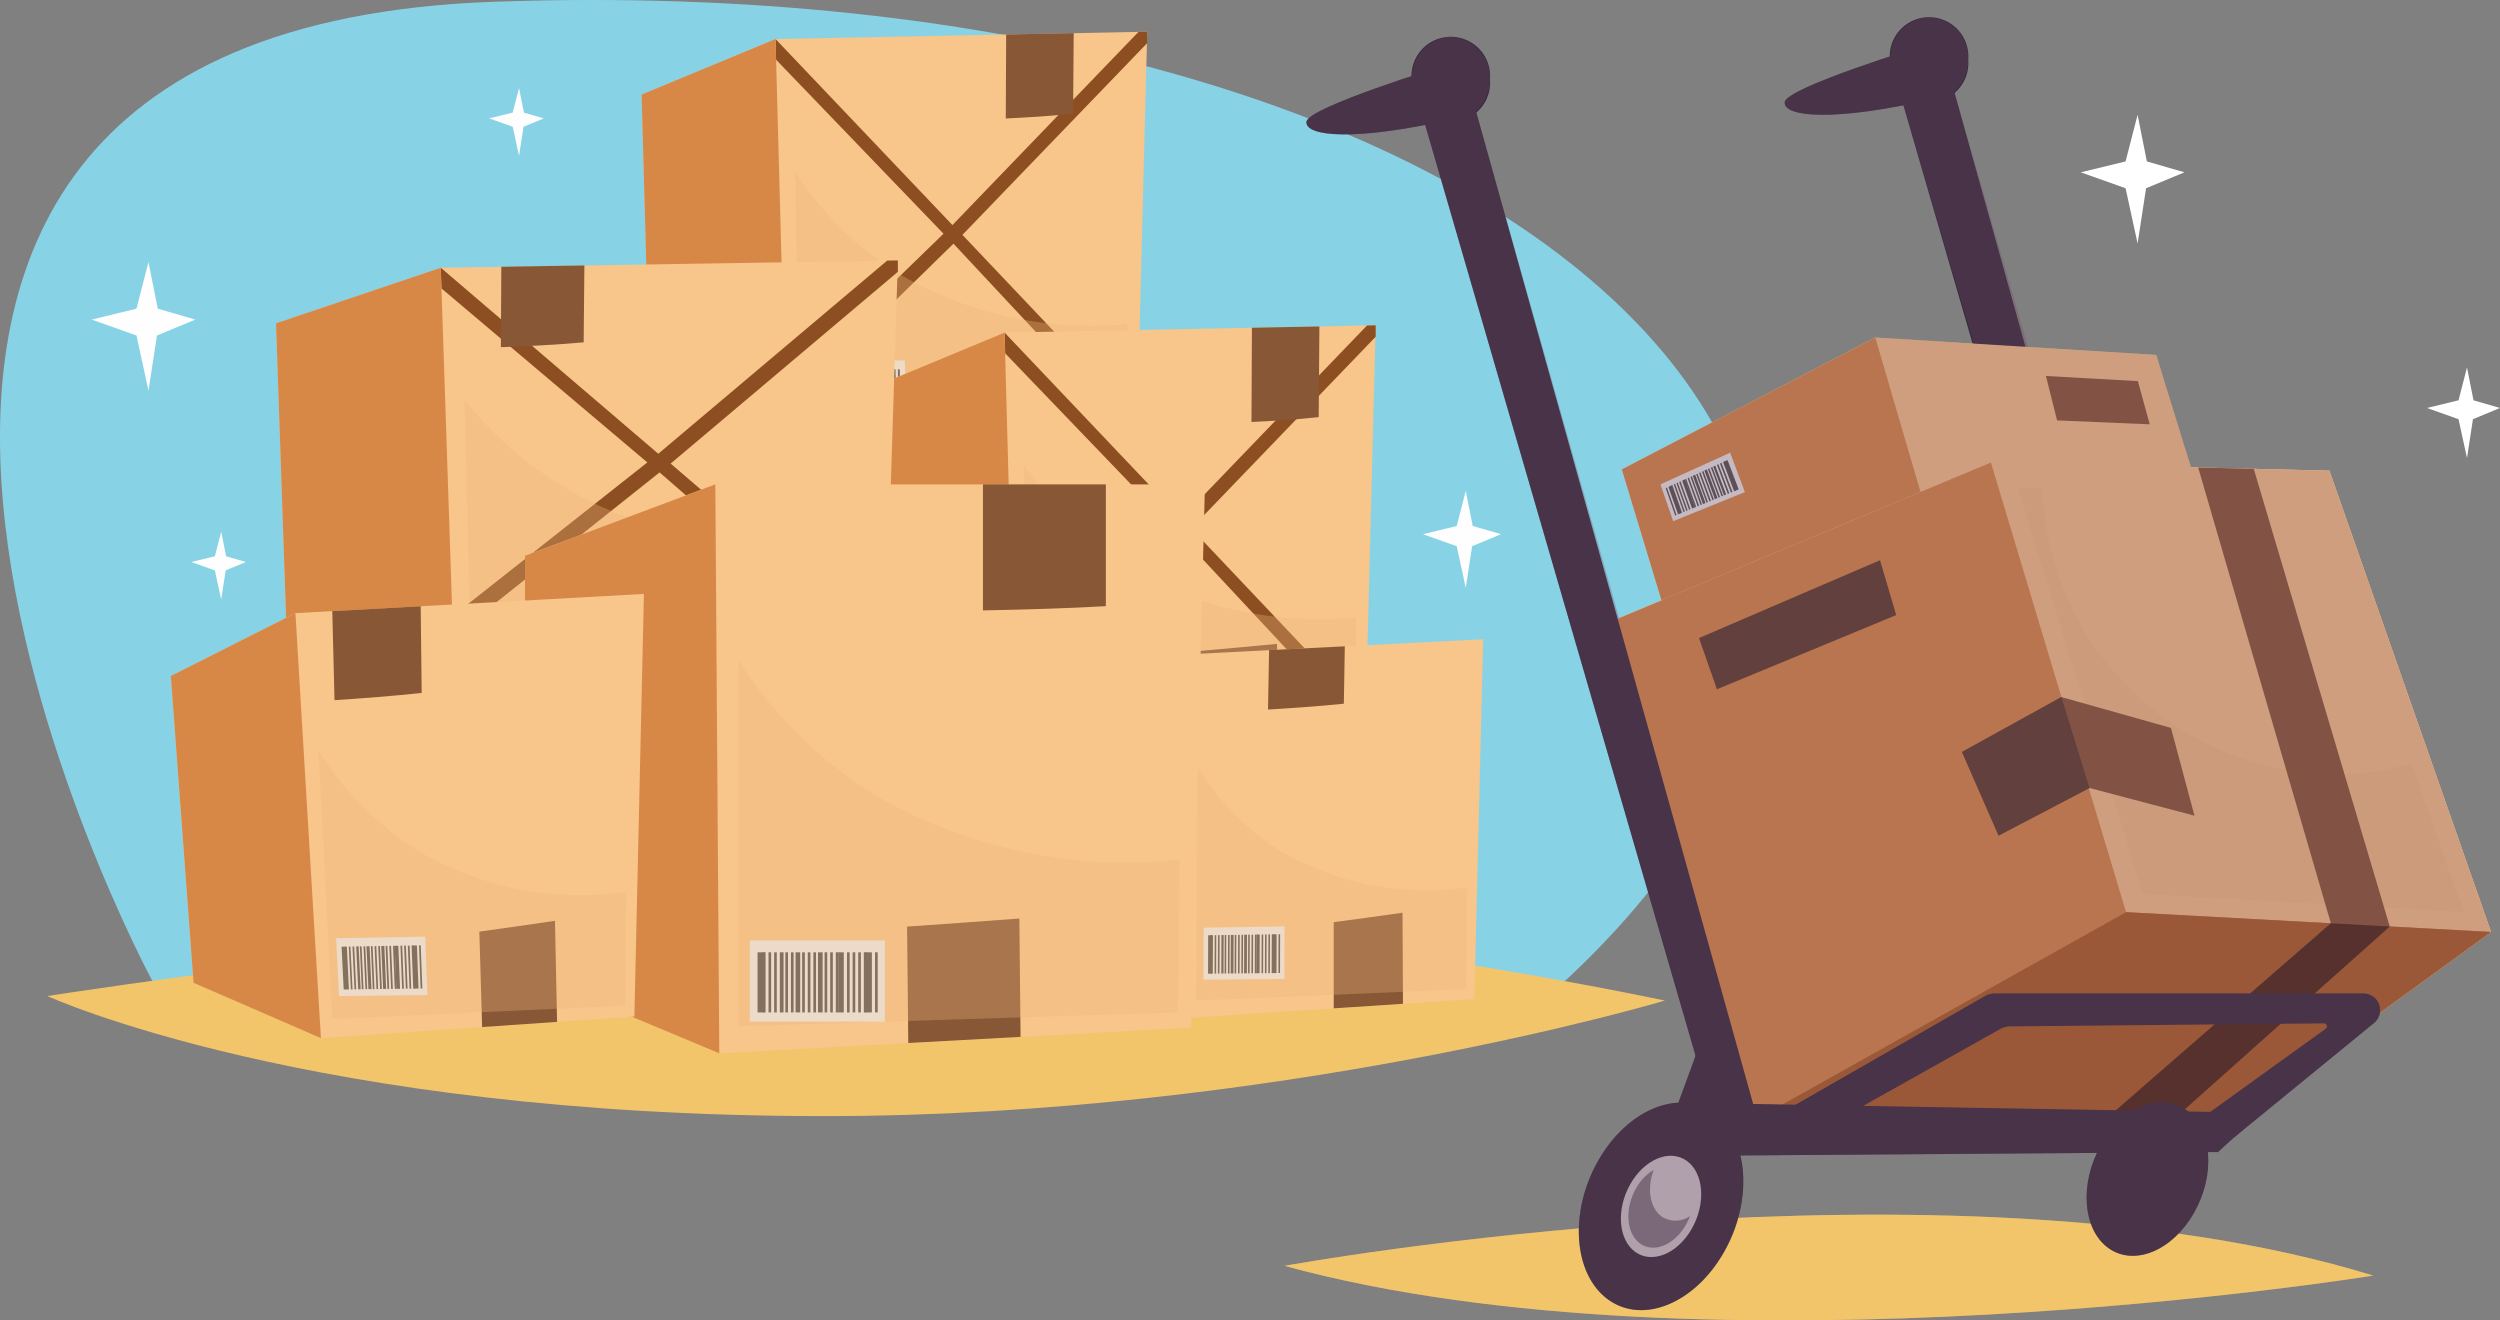 <svg id="Grupo_145536" data-name="Grupo 145536" xmlns="http://www.w3.org/2000/svg" xmlns:xlink="http://www.w3.org/1999/xlink" width="295" height="155.806" viewBox="0 0 295 155.806">
  <rect x="0" y="0" width="295" height="155.806" fill="#808080" stroke="none"/>
  <defs>
    <clipPath id="clip-path">
      <rect id="Rectángulo_39116" data-name="Rectángulo 39116" width="295" height="155.806" fill="none"/>
    </clipPath>
    <clipPath id="clip-path-3">
      <rect id="Rectángulo_39082" data-name="Rectángulo 39082" width="128.469" height="12.476" fill="none"/>
    </clipPath>
    <clipPath id="clip-path-4">
      <rect id="Rectángulo_39083" data-name="Rectángulo 39083" width="39.244" height="31.799" fill="none"/>
    </clipPath>
    <clipPath id="clip-path-5">
      <rect id="Rectángulo_39084" data-name="Rectángulo 39084" width="39.184" height="31.799" fill="none"/>
    </clipPath>
    <clipPath id="clip-path-6">
      <rect id="Rectángulo_39085" data-name="Rectángulo 39085" width="48.26" height="31.799" fill="none"/>
    </clipPath>
    <clipPath id="clip-path-7">
      <rect id="Rectángulo_39086" data-name="Rectángulo 39086" width="31.984" height="27.682" fill="none"/>
    </clipPath>
    <clipPath id="clip-path-8">
      <rect id="Rectángulo_39110" data-name="Rectángulo 39110" width="52.065" height="43.173" fill="none"/>
    </clipPath>
    <clipPath id="clip-path-9">
      <rect id="Rectángulo_39111" data-name="Rectángulo 39111" width="36.31" height="31.717" fill="none"/>
    </clipPath>
    <clipPath id="clip-path-10">
      <rect id="Rectángulo_39112" data-name="Rectángulo 39112" width="52.702" height="50.125" fill="none"/>
    </clipPath>
    <clipPath id="clip-path-11">
      <rect id="Rectángulo_39114" data-name="Rectángulo 39114" width="139.784" height="152.569" fill="none"/>
    </clipPath>
    <clipPath id="clip-path-12">
      <path id="Trazado_151415" data-name="Trazado 151415" d="M255.525,119.174l13.121-9.533L249.578,55.21l-8.929-.217-6.56-.158-.833-.02c-1.882-5.94-4.1-13.267-4.1-13.267l-15.134-.938-8.711-30.075a5.168,5.168,0,0,0,1.647-3.815A4.836,4.836,0,0,0,202.333,1.7a4.784,4.784,0,0,0-4.585,4.615c-4.8,1.579-12.337,4.237-12.449,5.412-.147,1.54,4.491,2.222,14,.371l8.323,28.12-11.636-.721-29.906,15.56,4.682,15.459-4.992,2.09-16.9-59.753a5.167,5.167,0,0,0,1.647-3.815A4.835,4.835,0,0,0,145.9,4.011a4.783,4.783,0,0,0-4.585,4.614c-4.8,1.579-12.337,4.237-12.449,5.413-.147,1.538,4.491,2.222,14,.371l31.92,109.818-2.04,5.569c-3.407.142-7.093,2.647-9.484,6.873-3.438,6.077-2.894,13.4,1.218,16.359s10.233.429,13.671-5.648a16.057,16.057,0,0,0,1.9-11.368l42.128-.305c-2.035,4.305-1.535,9.183,1.315,11.232,3.042,2.189,7.57.318,10.115-4.179a12.314,12.314,0,0,0,1.608-7.148l1.208-.008,1.9-1.724,16.515-13.5a1.9,1.9,0,0,0,.685-1.211" transform="translate(-128.862 -1.696)" fill="none"/>
    </clipPath>
    <radialGradient id="radial-gradient" cx="0.636" cy="0.378" r="0.567" gradientTransform="matrix(1.103, 0, 0, -1, 0.113, 1.993)" gradientUnits="objectBoundingBox">
      <stop offset="0" stop-color="#ffc9bd"/>
      <stop offset="0.412" stop-color="#c7979a"/>
      <stop offset="1" stop-color="#734c66"/>
    </radialGradient>
  </defs>
  <g id="Grupo_145535" data-name="Grupo 145535" clip-path="url(#clip-path)">
    <g id="Grupo_145534" data-name="Grupo 145534">
      <g id="Grupo_145533" data-name="Grupo 145533" clip-path="url(#clip-path)">
        <path id="Trazado_151237" data-name="Trazado 151237" d="M17.967,115.732S-42.445,3.789,58.285.207c120.238-4.276,189.26,58.415,125.378,116.475,0,0-75.124,4.929-96.526,4.414s-69.17-5.364-69.17-5.364" transform="translate(0 0)" fill="#88d2e6"/>
        <path id="Trazado_151238" data-name="Trazado 151238" d="M126.7,125.851S204.978,111.527,255.17,127c0,0-78.1,12.631-128.469-1.147" transform="translate(24.871 23.519)" fill="#f2c56b"/>
        <g id="Grupo_145506" data-name="Grupo 145506" transform="translate(151.572 143.33)" opacity="0.32" style="mix-blend-mode: overlay;isolation: isolate">
          <g id="Grupo_145505" data-name="Grupo 145505">
            <g id="Grupo_145504" data-name="Grupo 145504" clip-path="url(#clip-path-3)">
              <path id="Trazado_151239" data-name="Trazado 151239" d="M126.7,125.851S204.978,111.527,255.17,127c0,0-78.1,12.631-128.469-1.147" transform="translate(-126.701 -119.812)" fill="#f2c56b"/>
            </g>
          </g>
        </g>
        <path id="Trazado_151240" data-name="Trazado 151240" d="M4.661,99.867s57.188-8.879,97.679-9.83,93.2,10.368,93.2,10.368-45.62,13.633-99.171,13.633c-60.832,0-91.709-14.171-91.709-14.171" transform="translate(0.915 17.663)" fill="#f2c56b"/>
        <path id="Trazado_151241" data-name="Trazado 151241" d="M63.283,10.547,79.09,3.99l43.86-.863-1.272,49.649-41.247.867L64.273,46.256Z" transform="translate(12.422 0.614)" fill="#f8c58a"/>
        <path id="Trazado_151242" data-name="Trazado 151242" d="M119.495,51.306l.062-2.433L98.924,27.1l21.8-22.627V3.127l-1.025.02L97.743,25.942,76.868,3.99l.066,2.442L96.69,26.964,74.6,48.407v2.5L97.864,28.138Z" transform="translate(14.644 0.614)" fill="#8d4f22"/>
        <path id="Trazado_151243" data-name="Trazado 151243" d="M63.283,10.405,79.09,3.848,80.432,53.5,64.273,46.115Z" transform="translate(12.422 0.755)" fill="#d78846"/>
        <path id="Trazado_151244" data-name="Trazado 151244" d="M99.253,3.427l-.045,9.911c2.632-.126,5.283-.28,7.943-.573l.073-9.5Z" transform="translate(19.474 0.642)" fill="#885736"/>
        <path id="Trazado_151245" data-name="Trazado 151245" d="M105.03,34.549c-3.316.309-6.611.635-9.883.9l.147,11.578,9.887-.208Z" transform="translate(18.677 6.782)" fill="#885736"/>
        <path id="Trazado_151246" data-name="Trazado 151246" d="M91.248,42.663l-11.489-.356-.133-6.961,11.526.27Z" transform="translate(15.63 6.938)" fill="#eaeced"/>
        <path id="Trazado_151247" data-name="Trazado 151247" d="M80.844,41.387l-.565-.017-.1-5.151.567.014Z" transform="translate(15.74 7.11)" fill="#515151"/>
        <path id="Trazado_151248" data-name="Trazado 151248" d="M80.881,41.389l-.224-.007-.1-5.152.225.006Z" transform="translate(15.814 7.112)" fill="#515151"/>
        <path id="Trazado_151249" data-name="Trazado 151249" d="M81.276,41.4l-.224-.007-.095-5.155.225,0Z" transform="translate(15.892 7.114)" fill="#515151"/>
        <path id="Trazado_151250" data-name="Trazado 151250" d="M81.672,41.413l-.225-.007-.092-5.157.225,0Z" transform="translate(15.97 7.116)" fill="#515151"/>
        <path id="Trazado_151251" data-name="Trazado 151251" d="M82.166,41.429l-.316-.01-.092-5.161.317.008Z" transform="translate(16.049 7.117)" fill="#515151"/>
        <path id="Trazado_151252" data-name="Trazado 151252" d="M82.465,41.438l-.225-.007-.091-5.163.225.006Z" transform="translate(16.126 7.119)" fill="#515151"/>
        <path id="Trazado_151253" data-name="Trazado 151253" d="M82.861,41.45l-.225-.007-.09-5.166.226,0Z" transform="translate(16.204 7.121)" fill="#515151"/>
        <path id="Trazado_151254" data-name="Trazado 151254" d="M83.357,41.466l-.395-.012-.089-5.168.395.01Z" transform="translate(16.268 7.123)" fill="#515151"/>
        <path id="Trazado_151255" data-name="Trazado 151255" d="M83.656,41.475l-.225-.007L83.343,36.3l.226.006Z" transform="translate(16.36 7.125)" fill="#515151"/>
        <path id="Trazado_151256" data-name="Trazado 151256" d="M84.055,41.488l-.226-.007-.086-5.174.226.006Z" transform="translate(16.438 7.127)" fill="#515151"/>
        <path id="Trazado_151257" data-name="Trazado 151257" d="M84.453,41.5l-.226-.007-.085-5.176.226.006Z" transform="translate(16.517 7.129)" fill="#515151"/>
        <path id="Trazado_151258" data-name="Trazado 151258" d="M84.951,41.516l-.4-.012-.084-5.179.4.01Z" transform="translate(16.582 7.131)" fill="#515151"/>
        <path id="Trazado_151259" data-name="Trazado 151259" d="M85.251,41.525l-.226-.007-.083-5.181.226,0Z" transform="translate(16.674 7.133)" fill="#515151"/>
        <path id="Trazado_151260" data-name="Trazado 151260" d="M85.651,41.538l-.226-.007-.083-5.184.227,0Z" transform="translate(16.753 7.135)" fill="#515151"/>
        <path id="Trazado_151261" data-name="Trazado 151261" d="M86.051,41.55l-.227-.007-.08-5.187.227.006Z" transform="translate(16.831 7.137)" fill="#515151"/>
        <path id="Trazado_151262" data-name="Trazado 151262" d="M86.473,41.563,86,41.549l-.08-5.188.474.012Z" transform="translate(16.866 7.138)" fill="#515151"/>
        <path id="Trazado_151263" data-name="Trazado 151263" d="M86.853,41.575l-.227-.007-.078-5.192.227,0Z" transform="translate(16.989 7.141)" fill="#515151"/>
        <path id="Trazado_151264" data-name="Trazado 151264" d="M87.254,41.588l-.227-.007-.078-5.2.228.006Z" transform="translate(17.068 7.142)" fill="#515151"/>
        <path id="Trazado_151265" data-name="Trazado 151265" d="M87.656,41.6l-.227-.007-.077-5.2.228.006Z" transform="translate(17.147 7.144)" fill="#515151"/>
        <path id="Trazado_151266" data-name="Trazado 151266" d="M88.058,41.613l-.228-.007-.074-5.2.228.006Z" transform="translate(17.226 7.146)" fill="#515151"/>
        <path id="Trazado_151267" data-name="Trazado 151267" d="M88.5,41.627l-.577-.018-.074-5.2.578.014Z" transform="translate(17.245 7.147)" fill="#515151"/>
        <path id="Trazado_151268" data-name="Trazado 151268" d="M88.864,41.639l-.229-.007-.073-5.206.23.006Z" transform="translate(17.385 7.15)" fill="#515151"/>
        <g id="Grupo_145509" data-name="Grupo 145509" transform="translate(93.797 20.201)" opacity="0.32" style="mix-blend-mode: multiply;isolation: isolate">
          <g id="Grupo_145508" data-name="Grupo 145508">
            <g id="Grupo_145507" data-name="Grupo 145507" clip-path="url(#clip-path-4)">
              <path id="Trazado_151269" data-name="Trazado 151269" d="M91.229,29.32A38.561,38.561,0,0,1,78.406,16.886l.617,31.8,38.478,0,.148-13.76a45.178,45.178,0,0,1-26.42-5.6" transform="translate(-78.406 -16.886)" fill="#eeb87a"/>
            </g>
          </g>
        </g>
        <path id="Trazado_151270" data-name="Trazado 151270" d="M85.895,39.506l15.784-6.557,43.793-.863L144.2,81.735l-41.185.867L86.884,75.215Z" transform="translate(16.861 6.298)" fill="#f8c58a"/>
        <path id="Trazado_151271" data-name="Trazado 151271" d="M142.022,80.264l.062-2.434-20.6-21.77,21.77-22.627V32.086l-1.024.02L120.3,54.9,99.46,32.948l.066,2.442,19.726,20.533L97.2,77.366v2.5L120.424,57.1Z" transform="translate(19.08 6.298)" fill="#8d4f22"/>
        <path id="Trazado_151272" data-name="Trazado 151272" d="M85.895,39.364l15.784-6.557,1.339,49.654L86.884,75.074Z" transform="translate(16.861 6.44)" fill="#d78846"/>
        <path id="Trazado_151273" data-name="Trazado 151273" d="M123.494,32.353l-.051,11.12c2.628-.124,5.276-.279,7.931-.573l.083-10.7Z" transform="translate(24.232 6.32)" fill="#885736"/>
        <path id="Trazado_151274" data-name="Trazado 151274" d="M127.578,63.508c-3.311.309-6.6.635-9.867.9l.147,11.578,9.872-.208Z" transform="translate(23.106 12.467)" fill="#885736"/>
        <path id="Trazado_151275" data-name="Trazado 151275" d="M113.818,71.622l-11.473-.358-.132-6.96,11.51.27Z" transform="translate(20.064 12.623)" fill="#eaeced"/>
        <path id="Trazado_151276" data-name="Trazado 151276" d="M103.43,70.346l-.565-.017-.1-5.151.566.014Z" transform="translate(20.173 12.794)" fill="#515151"/>
        <path id="Trazado_151277" data-name="Trazado 151277" d="M103.467,70.347l-.224-.007-.095-5.152.224.006Z" transform="translate(20.248 12.796)" fill="#515151"/>
        <path id="Trazado_151278" data-name="Trazado 151278" d="M103.862,70.36l-.224-.007-.095-5.155.225,0Z" transform="translate(20.325 12.798)" fill="#515151"/>
        <path id="Trazado_151279" data-name="Trazado 151279" d="M104.257,70.372l-.224-.007-.093-5.158.225.006Z" transform="translate(20.403 12.8)" fill="#515151"/>
        <path id="Trazado_151280" data-name="Trazado 151280" d="M104.75,70.387l-.316-.01-.091-5.161.316.008Z" transform="translate(20.482 12.802)" fill="#515151"/>
        <path id="Trazado_151281" data-name="Trazado 151281" d="M105.048,70.4l-.224-.007-.091-5.163.225.006Z" transform="translate(20.559 12.804)" fill="#515151"/>
        <path id="Trazado_151282" data-name="Trazado 151282" d="M105.444,70.409l-.225-.007-.09-5.166.226.006Z" transform="translate(20.637 12.806)" fill="#515151"/>
        <path id="Trazado_151283" data-name="Trazado 151283" d="M105.939,70.424l-.394-.012-.089-5.168.395.01Z" transform="translate(20.701 12.807)" fill="#515151"/>
        <path id="Trazado_151284" data-name="Trazado 151284" d="M106.238,70.434l-.225-.007-.087-5.172.225.006Z" transform="translate(20.793 12.81)" fill="#515151"/>
        <path id="Trazado_151285" data-name="Trazado 151285" d="M106.636,70.447l-.225-.007-.087-5.174.226.006Z" transform="translate(20.871 12.811)" fill="#515151"/>
        <path id="Trazado_151286" data-name="Trazado 151286" d="M107.033,70.459l-.226-.007-.085-5.176.226.006Z" transform="translate(20.949 12.814)" fill="#515151"/>
        <path id="Trazado_151287" data-name="Trazado 151287" d="M107.53,70.474l-.4-.012-.084-5.179.4.01Z" transform="translate(21.014 12.815)" fill="#515151"/>
        <path id="Trazado_151288" data-name="Trazado 151288" d="M107.83,70.484l-.226-.007-.083-5.181.226,0Z" transform="translate(21.106 12.817)" fill="#515151"/>
        <path id="Trazado_151289" data-name="Trazado 151289" d="M108.229,70.5,108,70.489l-.081-5.185.226.006Z" transform="translate(21.185 12.819)" fill="#515151"/>
        <path id="Trazado_151290" data-name="Trazado 151290" d="M108.629,70.509,108.4,70.5l-.081-5.187.227.006Z" transform="translate(21.263 12.821)" fill="#515151"/>
        <path id="Trazado_151291" data-name="Trazado 151291" d="M109.05,70.522l-.471-.014-.08-5.188.473.012Z" transform="translate(21.298 12.822)" fill="#515151"/>
        <path id="Trazado_151292" data-name="Trazado 151292" d="M109.429,70.534l-.227-.007-.078-5.192.227,0Z" transform="translate(21.421 12.825)" fill="#515151"/>
        <path id="Trazado_151293" data-name="Trazado 151293" d="M109.83,70.547l-.227-.007-.077-5.2.227.006Z" transform="translate(21.5 12.827)" fill="#515151"/>
        <path id="Trazado_151294" data-name="Trazado 151294" d="M110.232,70.559,110,70.552l-.077-5.2.229.006Z" transform="translate(21.579 12.829)" fill="#515151"/>
        <path id="Trazado_151295" data-name="Trazado 151295" d="M110.633,70.572l-.227-.007-.075-5.2.229.006Z" transform="translate(21.658 12.831)" fill="#515151"/>
        <path id="Trazado_151296" data-name="Trazado 151296" d="M111.076,70.585l-.575-.018-.074-5.2.577.014Z" transform="translate(21.676 12.831)" fill="#515151"/>
        <path id="Trazado_151297" data-name="Trazado 151297" d="M111.438,70.6l-.228-.007-.072-5.205.229,0Z" transform="translate(21.816 12.835)" fill="#515151"/>
        <g id="Grupo_145512" data-name="Grupo 145512" transform="translate(120.821 54.844)" opacity="0.32" style="mix-blend-mode: multiply;isolation: isolate">
          <g id="Grupo_145511" data-name="Grupo 145511">
            <g id="Grupo_145510" data-name="Grupo 145510" clip-path="url(#clip-path-5)">
              <path id="Trazado_151298" data-name="Trazado 151298" d="M113.8,58.279A38.532,38.532,0,0,1,101,45.845l.616,31.8,38.42,0,.148-13.76a45.056,45.056,0,0,1-26.38-5.6" transform="translate(-100.996 -45.845)" fill="#eeb87a"/>
            </g>
          </g>
        </g>
        <path id="Trazado_151299" data-name="Trazado 151299" d="M27.227,33.108l19.44-6.557,53.936-.863L99.04,75.337,48.316,76.2,28.446,68.817Z" transform="translate(5.345 5.043)" fill="#f8c58a"/>
        <path id="Trazado_151300" data-name="Trazado 151300" d="M96.354,73.866l.077-2.433L71.058,49.662,97.871,27.035V25.688l-1.261.02L69.6,48.5,43.935,26.55l.081,2.442L68.309,49.525,41.146,70.968v2.5L69.753,50.7Z" transform="translate(8.077 5.042)" fill="#8d4f22"/>
        <path id="Trazado_151301" data-name="Trazado 151301" d="M27.227,32.966l19.44-6.557,1.649,49.654L28.446,68.676Z" transform="translate(5.345 5.184)" fill="#d78846"/>
        <path id="Trazado_151302" data-name="Trazado 151302" d="M49.459,26.339l-.054,9.49c3.237-.124,6.5-.279,9.769-.573l.086-9.074Z" transform="translate(9.698 5.139)" fill="#885736"/>
        <path id="Trazado_151303" data-name="Trazado 151303" d="M78.565,57.11c-4.078.309-8.13.635-12.153.9l.182,11.578,12.158-.208Z" transform="translate(13.037 11.211)" fill="#885736"/>
        <g id="Grupo_145515" data-name="Grupo 145515" transform="translate(54.821 47.19)" opacity="0.32" style="mix-blend-mode: multiply;isolation: isolate">
          <g id="Grupo_145514" data-name="Grupo 145514">
            <g id="Grupo_145513" data-name="Grupo 145513" clip-path="url(#clip-path-6)">
              <path id="Trazado_151304" data-name="Trazado 151304" d="M61.595,51.881a44.446,44.446,0,0,1-15.77-12.434l.76,31.8,47.317,0,.184-13.76a66.337,66.337,0,0,1-32.491-5.6" transform="translate(-45.826 -39.447)" fill="#eeb87a"/>
            </g>
          </g>
        </g>
        <path id="Trazado_151305" data-name="Trazado 151305" d="M105.881,70.8l13.09-5.947,35.3-1.8-1.042,42.467-34.189,2.237-13.365-5.993Z" transform="translate(20.744 12.377)" fill="#f8c58a"/>
        <path id="Trazado_151306" data-name="Trazado 151306" d="M105.881,70.5l13.09-5.947.072,42.908-13.365-5.993Z" transform="translate(20.744 12.672)" fill="#d78846"/>
        <path id="Trazado_151307" data-name="Trazado 151307" d="M125.074,71.215c2.97-.184,5.956-.39,8.947-.691l.115-6.775L125.2,64.2Z" transform="translate(24.552 12.514)" fill="#885736"/>
        <path id="Trazado_151308" data-name="Trazado 151308" d="M139.673,90.028c-2.718.377-5.425.769-8.117,1.111v10.172l8.172-.535Z" transform="translate(25.824 17.672)" fill="#885736"/>
        <path id="Trazado_151309" data-name="Trazado 151309" d="M128.252,97.573l-9.546.084.026-6.127,9.539-.145Z" transform="translate(23.302 17.939)" fill="#eaeced"/>
        <path id="Trazado_151310" data-name="Trazado 151310" d="M119.627,96.785l-.47,0,.019-4.534.47-.007Z" transform="translate(23.39 18.108)" fill="#515151"/>
        <path id="Trazado_151311" data-name="Trazado 151311" d="M119.658,96.784l-.187,0,.019-4.536.187,0Z" transform="translate(23.452 18.108)" fill="#515151"/>
        <path id="Trazado_151312" data-name="Trazado 151312" d="M119.987,96.781H119.8l.019-4.538.187,0Z" transform="translate(23.517 18.107)" fill="#515151"/>
        <path id="Trazado_151313" data-name="Trazado 151313" d="M120.316,96.778h-.187l.019-4.539.187,0Z" transform="translate(23.581 18.106)" fill="#515151"/>
        <path id="Trazado_151314" data-name="Trazado 151314" d="M120.728,96.775l-.263,0,.019-4.541.262,0Z" transform="translate(23.647 18.105)" fill="#515151"/>
        <path id="Trazado_151315" data-name="Trazado 151315" d="M120.976,96.772l-.187,0,.018-4.544.187,0Z" transform="translate(23.711 18.104)" fill="#515151"/>
        <path id="Trazado_151316" data-name="Trazado 151316" d="M121.306,96.77h-.187l.018-4.545.187,0Z" transform="translate(23.775 18.103)" fill="#515151"/>
        <path id="Trazado_151317" data-name="Trazado 151317" d="M121.718,96.767l-.328,0,.018-4.547.328,0Z" transform="translate(23.829 18.102)" fill="#515151"/>
        <path id="Trazado_151318" data-name="Trazado 151318" d="M121.966,96.764h-.187l.017-4.548.188,0Z" transform="translate(23.905 18.102)" fill="#515151"/>
        <path id="Trazado_151319" data-name="Trazado 151319" d="M122.3,96.761h-.188l.018-4.551.188,0Z" transform="translate(23.97 18.101)" fill="#515151"/>
        <path id="Trazado_151320" data-name="Trazado 151320" d="M122.629,96.758h-.188l.018-4.552.187,0Z" transform="translate(24.035 18.1)" fill="#515151"/>
        <path id="Trazado_151321" data-name="Trazado 151321" d="M123.042,96.755l-.329,0,.018-4.554.328,0Z" transform="translate(24.088 18.099)" fill="#515151"/>
        <path id="Trazado_151322" data-name="Trazado 151322" d="M123.292,96.753l-.188,0,.017-4.557.188,0Z" transform="translate(24.165 18.098)" fill="#515151"/>
        <path id="Trazado_151323" data-name="Trazado 151323" d="M123.624,96.75l-.188,0,.017-4.559.188,0Z" transform="translate(24.23 18.097)" fill="#515151"/>
        <path id="Trazado_151324" data-name="Trazado 151324" d="M123.956,96.747l-.188,0,.016-4.56.189,0Z" transform="translate(24.296 18.096)" fill="#515151"/>
        <path id="Trazado_151325" data-name="Trazado 151325" d="M124.306,96.744l-.391,0,.016-4.56.391-.006Z" transform="translate(24.324 18.095)" fill="#515151"/>
        <path id="Trazado_151326" data-name="Trazado 151326" d="M124.622,96.741l-.189,0,.017-4.564.188,0Z" transform="translate(24.426 18.094)" fill="#515151"/>
        <path id="Trazado_151327" data-name="Trazado 151327" d="M124.955,96.738l-.189,0,.016-4.566.189,0Z" transform="translate(24.491 18.093)" fill="#515151"/>
        <path id="Trazado_151328" data-name="Trazado 151328" d="M125.288,96.735l-.189,0,.016-4.567.189,0Z" transform="translate(24.557 18.092)" fill="#515151"/>
        <path id="Trazado_151329" data-name="Trazado 151329" d="M125.622,96.733l-.189,0,.016-4.57.189,0Z" transform="translate(24.622 18.091)" fill="#515151"/>
        <path id="Trazado_151330" data-name="Trazado 151330" d="M125.989,96.73l-.477,0,.014-4.57.477-.007Z" transform="translate(24.638 18.09)" fill="#515151"/>
        <path id="Trazado_151331" data-name="Trazado 151331" d="M126.29,96.727H126.1l.014-4.572.189,0Z" transform="translate(24.753 18.089)" fill="#515151"/>
        <g id="Grupo_145518" data-name="Grupo 145518" transform="translate(141.139 90.386)" opacity="0.32" style="mix-blend-mode: multiply;isolation: isolate">
          <g id="Grupo_145517" data-name="Grupo 145517">
            <g id="Grupo_145516" data-name="Grupo 145516" clip-path="url(#clip-path-7)">
              <path id="Trazado_151332" data-name="Trazado 151332" d="M128.418,85.868a29.8,29.8,0,0,1-10.311-10.313l-.127,27.682,31.847-1.351.138-12a34.242,34.242,0,0,1-21.547-4.02" transform="translate(-117.98 -75.555)" fill="#eeb87a"/>
            </g>
          </g>
        </g>
        <path id="Trazado_151333" data-name="Trazado 151333" d="M51.786,56.2l22.457-8.422H132.02l-1.637,64.1L74.71,114.915l-22.925-9.591Z" transform="translate(10.165 9.379)" fill="#f8c58a"/>
        <path id="Trazado_151334" data-name="Trazado 151334" d="M51.786,56.2l22.457-8.422.468,67.136-22.925-9.591Z" transform="translate(10.165 9.379)" fill="#d78846"/>
        <path id="Trazado_151335" data-name="Trazado 151335" d="M111.458,62.15V47.779h-14.5v14.87c4.845-.1,9.685-.224,14.5-.5" transform="translate(19.032 9.379)" fill="#885736"/>
        <path id="Trazado_151336" data-name="Trazado 151336" d="M89.473,91.556l.141,13.733,13.249-.724L102.72,90.6c-4.414.323-8.83.663-13.247.952" transform="translate(17.563 17.785)" fill="#885736"/>
        <rect id="Rectángulo_39087" data-name="Rectángulo 39087" width="15.93" height="9.588" transform="translate(88.485 110.96)" fill="#eaeced"/>
        <rect id="Rectángulo_39088" data-name="Rectángulo 39088" width="0.791" height="7.092" transform="translate(89.39 112.374)" fill="#515151"/>
        <rect id="Rectángulo_39089" data-name="Rectángulo 39089" width="0.313" height="7.092" transform="translate(90.024 112.374)" fill="#515151"/>
        <rect id="Rectángulo_39090" data-name="Rectángulo 39090" width="0.313" height="7.092" transform="translate(90.685 112.374)" fill="#515151"/>
        <rect id="Rectángulo_39091" data-name="Rectángulo 39091" width="0.313" height="7.092" transform="translate(91.347 112.374)" fill="#515151"/>
        <rect id="Rectángulo_39092" data-name="Rectángulo 39092" width="0.44" height="7.092" transform="translate(92.02 112.374)" fill="#515151"/>
        <rect id="Rectángulo_39093" data-name="Rectángulo 39093" width="0.313" height="7.092" transform="translate(92.67 112.374)" fill="#515151"/>
        <rect id="Rectángulo_39094" data-name="Rectángulo 39094" width="0.313" height="7.092" transform="translate(93.332 112.374)" fill="#515151"/>
        <rect id="Rectángulo_39095" data-name="Rectángulo 39095" width="0.548" height="7.092" transform="translate(93.876 112.374)" fill="#515151"/>
        <rect id="Rectángulo_39096" data-name="Rectángulo 39096" width="0.313" height="7.092" transform="translate(94.655 112.374)" fill="#515151"/>
        <rect id="Rectángulo_39097" data-name="Rectángulo 39097" width="0.313" height="7.092" transform="translate(95.316 112.374)" fill="#515151"/>
        <rect id="Rectángulo_39098" data-name="Rectángulo 39098" width="0.313" height="7.092" transform="translate(95.978 112.374)" fill="#515151"/>
        <rect id="Rectángulo_39099" data-name="Rectángulo 39099" width="0.548" height="7.092" transform="translate(96.522 112.374)" fill="#515151"/>
        <rect id="Rectángulo_39100" data-name="Rectángulo 39100" width="0.313" height="7.092" transform="translate(97.301 112.374)" fill="#515151"/>
        <rect id="Rectángulo_39101" data-name="Rectángulo 39101" width="0.313" height="7.092" transform="translate(97.962 112.374)" fill="#515151"/>
        <rect id="Rectángulo_39102" data-name="Rectángulo 39102" width="0.313" height="7.092" transform="translate(98.624 112.374)" fill="#515151"/>
        <rect id="Rectángulo_39103" data-name="Rectángulo 39103" width="0.651" height="7.092" transform="translate(98.916 112.374)" fill="#515151"/>
        <rect id="Rectángulo_39104" data-name="Rectángulo 39104" width="0.313" height="7.092" transform="translate(99.947 112.374)" fill="#515151"/>
        <rect id="Rectángulo_39105" data-name="Rectángulo 39105" width="0.313" height="7.092" transform="translate(100.609 112.374)" fill="#515151"/>
        <rect id="Rectángulo_39106" data-name="Rectángulo 39106" width="0.313" height="7.092" transform="translate(101.27 112.374)" fill="#515151"/>
        <rect id="Rectángulo_39107" data-name="Rectángulo 39107" width="0.313" height="7.092" transform="translate(101.932 112.374)" fill="#515151"/>
        <rect id="Rectángulo_39108" data-name="Rectángulo 39108" width="0.791" height="7.092" transform="translate(102.089 112.374)" fill="#515151"/>
        <rect id="Rectángulo_39109" data-name="Rectángulo 39109" width="0.313" height="7.092" transform="translate(103.255 112.374)" fill="#515151"/>
        <g id="Grupo_145521" data-name="Grupo 145521" transform="translate(87.137 77.923)" opacity="0.32" style="mix-blend-mode: multiply;isolation: isolate">
          <g id="Grupo_145520" data-name="Grupo 145520">
            <g id="Grupo_145519" data-name="Grupo 145519" clip-path="url(#clip-path-8)">
              <path id="Trazado_151337" data-name="Trazado 151337" d="M90.117,81.683A50.558,50.558,0,0,1,72.839,65.137v43.174l51.852-1.632L124.9,88.6c-11.65,1.561-24.841-1.367-34.786-6.921" transform="translate(-72.838 -65.137)" fill="#eeb87a"/>
            </g>
          </g>
        </g>
        <path id="Trazado_151338" data-name="Trazado 151338" d="M16.85,68.266l14.7-7.415,41.124-2.267L71.55,108.452,34.564,111l-15.033-6.529Z" transform="translate(3.308 11.5)" fill="#f8c58a"/>
        <path id="Trazado_151339" data-name="Trazado 151339" d="M16.85,67.894l14.7-7.415,3.009,50.15L19.531,104.1Z" transform="translate(3.308 11.872)" fill="#d78846"/>
        <path id="Trazado_151340" data-name="Trazado 151340" d="M33.038,70.883c3.414-.23,6.848-.483,10.285-.857L43.208,59.8l-10.432.575Z" transform="translate(6.434 11.738)" fill="#885736"/>
        <path id="Trazado_151341" data-name="Trazado 151341" d="M56.206,90.825c-2.992.433-5.966.882-8.924,1.275l.328,11.262,8.844-.609Z" transform="translate(9.281 17.829)" fill="#885736"/>
        <path id="Trazado_151342" data-name="Trazado 151342" d="M43.917,99.272,33.5,99.4l-.343-6.822,10.514-.189Z" transform="translate(6.508 18.135)" fill="#eaeced"/>
        <path id="Trazado_151343" data-name="Trazado 151343" d="M34.456,98.423l-.514.006-.249-5.045.517-.01Z" transform="translate(6.614 18.329)" fill="#515151"/>
        <path id="Trazado_151344" data-name="Trazado 151344" d="M34.49,98.422l-.2,0-.248-5.047.206,0Z" transform="translate(6.682 18.329)" fill="#515151"/>
        <path id="Trazado_151345" data-name="Trazado 151345" d="M34.849,98.418l-.2,0L34.4,93.37l.2,0Z" transform="translate(6.753 18.328)" fill="#515151"/>
        <path id="Trazado_151346" data-name="Trazado 151346" d="M35.208,98.414l-.2,0-.24-5.052.206,0Z" transform="translate(6.824 18.327)" fill="#515151"/>
        <path id="Trazado_151347" data-name="Trazado 151347" d="M35.657,98.408l-.287,0-.238-5.054.29,0Z" transform="translate(6.896 18.325)" fill="#515151"/>
        <path id="Trazado_151348" data-name="Trazado 151348" d="M35.928,98.405l-.2,0-.234-5.056.206,0Z" transform="translate(6.966 18.324)" fill="#515151"/>
        <path id="Trazado_151349" data-name="Trazado 151349" d="M36.288,98.4l-.2,0-.232-5.058.206,0Z" transform="translate(7.038 18.323)" fill="#515151"/>
        <path id="Trazado_151350" data-name="Trazado 151350" d="M36.738,98.4l-.358,0-.23-5.06.36-.006Z" transform="translate(7.096 18.321)" fill="#515151"/>
        <path id="Trazado_151351" data-name="Trazado 151351" d="M37.009,98.393l-.2,0-.226-5.062.206,0Z" transform="translate(7.18 18.321)" fill="#515151"/>
        <path id="Trazado_151352" data-name="Trazado 151352" d="M37.37,98.388l-.2,0-.224-5.064.207,0Z" transform="translate(7.252 18.319)" fill="#515151"/>
        <path id="Trazado_151353" data-name="Trazado 151353" d="M37.732,98.384l-.206,0-.22-5.066.207,0Z" transform="translate(7.323 18.318)" fill="#515151"/>
        <path id="Trazado_151354" data-name="Trazado 151354" d="M38.183,98.379l-.359,0-.218-5.068.361-.007Z" transform="translate(7.382 18.317)" fill="#515151"/>
        <path id="Trazado_151355" data-name="Trazado 151355" d="M38.455,98.376l-.206,0-.214-5.07.207,0Z" transform="translate(7.466 18.316)" fill="#515151"/>
        <path id="Trazado_151356" data-name="Trazado 151356" d="M38.817,98.372l-.206,0L38.4,93.3l.207,0Z" transform="translate(7.538 18.314)" fill="#515151"/>
        <path id="Trazado_151357" data-name="Trazado 151357" d="M39.179,98.368l-.206,0L38.765,93.3l.207,0Z" transform="translate(7.61 18.313)" fill="#515151"/>
        <path id="Trazado_151358" data-name="Trazado 151358" d="M39.562,98.363l-.427.006-.208-5.076.431-.007Z" transform="translate(7.641 18.312)" fill="#515151"/>
        <path id="Trazado_151359" data-name="Trazado 151359" d="M39.905,98.359l-.206,0-.2-5.078.207,0Z" transform="translate(7.753 18.311)" fill="#515151"/>
        <path id="Trazado_151360" data-name="Trazado 151360" d="M40.269,98.355l-.206,0-.2-5.081.208,0Z" transform="translate(7.825 18.309)" fill="#515151"/>
        <path id="Trazado_151361" data-name="Trazado 151361" d="M40.632,98.351l-.206,0-.2-5.082.208,0Z" transform="translate(7.897 18.308)" fill="#515151"/>
        <path id="Trazado_151362" data-name="Trazado 151362" d="M41,98.346l-.207,0L40.6,93.265l.208,0Z" transform="translate(7.969 18.307)" fill="#515151"/>
        <path id="Trazado_151363" data-name="Trazado 151363" d="M41.4,98.343l-.522.006-.193-5.084.525-.01Z" transform="translate(7.986 18.306)" fill="#515151"/>
        <path id="Trazado_151364" data-name="Trazado 151364" d="M41.724,98.338l-.207,0-.187-5.088.208,0Z" transform="translate(8.113 18.305)" fill="#515151"/>
        <g id="Grupo_145524" data-name="Grupo 145524" transform="translate(37.578 88.53)" opacity="0.32" style="mix-blend-mode: multiply;isolation: isolate">
          <g id="Grupo_145523" data-name="Grupo 145523">
            <g id="Grupo_145522" data-name="Grupo 145522" clip-path="url(#clip-path-9)">
              <path id="Trazado_151365" data-name="Trazado 151365" d="M43.636,86.151A36.925,36.925,0,0,1,31.412,74l1.634,31.716,34.568-1.582.108-13.414a37.639,37.639,0,0,1-24.086-4.573" transform="translate(-31.412 -74.003)" fill="#eeb87a"/>
            </g>
          </g>
        </g>
        <path id="Trazado_151366" data-name="Trazado 151366" d="M192.394,4.513S176.2,9.444,176.039,11.17s5.67,2.383,17.671-.412c0,0-.493-5.917-1.315-6.246" transform="translate(34.555 0.886)" fill="#34283b"/>
        <path id="Trazado_151367" data-name="Trazado 151367" d="M187.03,8.25l35.562,122.426h5.1L192.948,6.231Z" transform="translate(36.714 1.223)" fill="#34283b"/>
        <path id="Trazado_151368" data-name="Trazado 151368" d="M195.658,6.72a4.639,4.639,0,1,1-9.246,0,4.639,4.639,0,1,1,9.246,0" transform="translate(36.592 0.333)" fill="#34283b"/>
        <path id="Trazado_151369" data-name="Trazado 151369" d="M159.975,48.852,165.594,67.4l32.178-7.15S230.2,56.428,229.7,56.059s-6.657-20.713-6.657-20.713l-33.165-2.054Z" transform="translate(31.403 6.535)" fill="#f8c58a"/>
        <path id="Trazado_151370" data-name="Trazado 151370" d="M159.975,48.852,165.594,67.4l32.178-7.15-7.891-26.959Z" transform="translate(31.403 6.535)" fill="#d78846"/>
        <path id="Trazado_151371" data-name="Trazado 151371" d="M201.807,37.087l1.315,5.24,10.932.464-1.4-5.1Z" transform="translate(39.614 7.28)" fill="#885736"/>
        <path id="Trazado_151372" data-name="Trazado 151372" d="M165.286,52.733l8.459-3.429L172.01,44.65l-8.229,3.737Z" transform="translate(32.15 8.765)" fill="#eaeced"/>
        <path id="Trazado_151373" data-name="Trazado 151373" d="M171.338,49.023l.451-.185-1.318-3.458-.44.2Z" transform="translate(33.377 8.908)" fill="#515151"/>
        <path id="Trazado_151374" data-name="Trazado 151374" d="M171.264,49.033l.178-.073-1.31-3.448-.173.079Z" transform="translate(33.363 8.934)" fill="#515151"/>
        <path id="Trazado_151375" data-name="Trazado 151375" d="M170.949,49.16l.177-.073-1.3-3.436-.171.078Z" transform="translate(33.303 8.961)" fill="#515151"/>
        <path id="Trazado_151376" data-name="Trazado 151376" d="M170.638,49.286l.175-.072-1.288-3.425-.171.078Z" transform="translate(33.244 8.988)" fill="#515151"/>
        <path id="Trazado_151377" data-name="Trazado 151377" d="M170.264,49.441l.244-.1-1.279-3.413-.238.108Z" transform="translate(33.173 9.016)" fill="#515151"/>
        <path id="Trazado_151378" data-name="Trazado 151378" d="M170.022,49.534l.172-.071-1.269-3.4-.169.075Z" transform="translate(33.127 9.042)" fill="#515151"/>
        <path id="Trazado_151379" data-name="Trazado 151379" d="M169.718,49.657l.171-.071-1.26-3.392-.166.077Z" transform="translate(33.069 9.068)" fill="#515151"/>
        <path id="Trazado_151380" data-name="Trazado 151380" d="M169.363,49.809l.3-.122L168.408,46.3l-.29.132Z" transform="translate(33.001 9.089)" fill="#515151"/>
        <path id="Trazado_151381" data-name="Trazado 151381" d="M169.117,49.9l.169-.069-1.241-3.37-.165.075Z" transform="translate(32.955 9.12)" fill="#515151"/>
        <path id="Trazado_151382" data-name="Trazado 151382" d="M168.819,50.019l.167-.069-1.232-3.358-.163.074Z" transform="translate(32.898 9.146)" fill="#515151"/>
        <path id="Trazado_151383" data-name="Trazado 151383" d="M168.524,50.138l.166-.068-1.223-3.347-.161.073Z" transform="translate(32.842 9.172)" fill="#515151"/>
        <path id="Trazado_151384" data-name="Trazado 151384" d="M168.18,50.286l.288-.118-1.215-3.339-.28.127Z" transform="translate(32.776 9.192)" fill="#515151"/>
        <path id="Trazado_151385" data-name="Trazado 151385" d="M167.941,50.374l.164-.067-1.2-3.327-.159.073Z" transform="translate(32.731 9.222)" fill="#515151"/>
        <path id="Trazado_151386" data-name="Trazado 151386" d="M167.653,50.49l.163-.067-1.2-3.316-.158.072Z" transform="translate(32.676 9.247)" fill="#515151"/>
        <path id="Trazado_151387" data-name="Trazado 151387" d="M167.367,50.605l.161-.066-1.187-3.305-.157.071Z" transform="translate(32.622 9.272)" fill="#515151"/>
        <path id="Trazado_151388" data-name="Trazado 151388" d="M167.1,50.727l.333-.138-1.182-3.3-.325.148Z" transform="translate(32.57 9.283)" fill="#515151"/>
        <path id="Trazado_151389" data-name="Trazado 151389" d="M166.8,50.834l.159-.066-1.17-3.284-.154.071Z" transform="translate(32.514 9.321)" fill="#515151"/>
        <path id="Trazado_151390" data-name="Trazado 151390" d="M166.521,50.947l.158-.065-1.162-3.274-.153.069Z" transform="translate(32.461 9.345)" fill="#515151"/>
        <path id="Trazado_151391" data-name="Trazado 151391" d="M166.243,51.059l.157-.065-1.153-3.264-.152.069Z" transform="translate(32.408 9.369)" fill="#515151"/>
        <path id="Trazado_151392" data-name="Trazado 151392" d="M165.968,51.17l.156-.063-1.145-3.254-.151.069Z" transform="translate(32.355 9.393)" fill="#515151"/>
        <path id="Trazado_151393" data-name="Trazado 151393" d="M165.706,51.293l.39-.16-1.142-3.252-.38.172Z" transform="translate(32.305 9.399)" fill="#515151"/>
        <path id="Trazado_151394" data-name="Trazado 151394" d="M165.422,51.39l.153-.063-1.128-3.232-.148.067Z" transform="translate(32.252 9.441)" fill="#515151"/>
        <path id="Trazado_151395" data-name="Trazado 151395" d="M243.688,46.587l-39.946-.965L158.866,64.4l15.66,59.552,54.868,1.3,33.362-24.239Z" transform="translate(31.185 8.955)" fill="#f8c58a"/>
        <path id="Trazado_151396" data-name="Trazado 151396" d="M243.688,46.587l-39.946-.965L158.866,64.4l15.66,59.552,54.868,1.3,33.362-24.239Z" transform="translate(31.185 8.955)" fill="#f8c58a"/>
        <g id="Grupo_145527" data-name="Grupo 145527" transform="translate(238.051 57.509)" opacity="0.32" style="mix-blend-mode: multiply;isolation: isolate">
          <g id="Grupo_145526" data-name="Grupo 145526">
            <g id="Grupo_145525" data-name="Grupo 145525" clip-path="url(#clip-path-10)">
              <path id="Trazado_151397" data-name="Trazado 151397" d="M245.54,80.64a33.552,33.552,0,0,1-9.072,1.285,34.835,34.835,0,0,1-34.482-33.78l-3-.072,14.795,47.988L251.692,98.2Z" transform="translate(-198.99 -48.072)" fill="#eeb87a"/>
            </g>
          </g>
        </g>
        <path id="Trazado_151398" data-name="Trazado 151398" d="M219.688,98.679,203.743,45.622,158.866,64.4l15.66,59.552,54.868,1.3,33.362-24.239Z" transform="translate(31.185 8.955)" fill="#d78846"/>
        <path id="Trazado_151399" data-name="Trazado 151399" d="M217.119,89.973l-45.163,25.278,54.868,1.3,33.362-24.239Z" transform="translate(33.755 17.662)" fill="#ac5e23"/>
        <path id="Trazado_151400" data-name="Trazado 151400" d="M218.956,46.116l15.658,53.778-28.663,24.93,7.873.187,27.737-24.738-16.046-54Z" transform="translate(40.428 9.052)" fill="#885736"/>
        <path id="Trazado_151401" data-name="Trazado 151401" d="M234.614,91.07,205.951,116l7.873.187,27.737-24.738Z" transform="translate(40.428 17.877)" fill="#482513"/>
        <path id="Trazado_151402" data-name="Trazado 151402" d="M218.505,121.749c-2.545,4.5-7.073,6.368-10.115,4.179s-3.445-7.607-.9-12.1,7.073-6.367,10.115-4.179,3.445,7.607.9,12.1" transform="translate(40.401 21.344)" fill="#34283b"/>
        <path id="Trazado_151403" data-name="Trazado 151403" d="M229.316,114.584l-64.229.464,1.276-6.27,68.049,1.175Z" transform="translate(32.406 21.353)" fill="#34283b"/>
        <path id="Trazado_151404" data-name="Trazado 151404" d="M174.531,112.892l25.414-14.582a2.421,2.421,0,0,1,1.2-.321h43.482a1.968,1.968,0,0,1,1.245,3.492l-16.516,13.5-5.184-1.3,16-11.523a.35.35,0,0,0-.208-.634l-37.025.357a2.432,2.432,0,0,0-1.171.309l-20.495,11.492Z" transform="translate(34.26 19.235)" fill="#34283b"/>
        <path id="Trazado_151405" data-name="Trazado 151405" d="M145.221,6.448s-16.192,4.931-16.356,6.657,5.67,2.384,17.671-.41c0,0-.493-5.918-1.315-6.247" transform="translate(25.295 1.266)" fill="#34283b"/>
        <path id="Trazado_151406" data-name="Trazado 151406" d="M139.857,10.185,175.42,132.61h5.1L145.775,8.165Z" transform="translate(27.454 1.603)" fill="#34283b"/>
        <path id="Trazado_151407" data-name="Trazado 151407" d="M148.485,8.654a4.639,4.639,0,1,1-9.246,0,4.639,4.639,0,1,1,9.246,0" transform="translate(27.332 0.713)" fill="#34283b"/>
        <path id="Trazado_151408" data-name="Trazado 151408" d="M168.339,102.615l-3.252,8.877,3.7.863,2.28-6.04Z" transform="translate(32.406 20.143)" fill="#34283b"/>
        <path id="Trazado_151409" data-name="Trazado 151409" d="M172.88,126.362c-3.439,6.077-9.56,8.606-13.671,5.649s-4.657-10.283-1.218-16.361,9.56-8.606,13.671-5.649,4.657,10.283,1.218,16.361" transform="translate(30.57 21.35)" fill="#34283b"/>
        <path id="Trazado_151410" data-name="Trazado 151410" d="M168.256,122.594c-1.68,2.968-4.668,4.2-6.677,2.759s-2.274-5.022-.595-7.989,4.668-4.2,6.677-2.759,2.274,5.021.595,7.989" transform="translate(31.384 22.378)" fill="#cac7cc"/>
        <path id="Trazado_151411" data-name="Trazado 151411" d="M164.553,120.9c-1.415-1.018-1.762-3.338-.943-5.509a5.833,5.833,0,0,0-2.091,2.189c-1.366,2.413-1.15,5.322.483,6.5s4.065.171,5.43-2.243a6.932,6.932,0,0,0,.458-.988,2.991,2.991,0,0,1-3.338.054" transform="translate(31.53 22.651)" fill="#7e7783"/>
        <path id="Trazado_151412" data-name="Trazado 151412" d="M167.585,64.444l2.116,6.041,21.152-8.753-1.91-6.473Z" transform="translate(32.897 10.847)" fill="#5a3a2a"/>
        <path id="Trazado_151413" data-name="Trazado 151413" d="M193.528,75.233l11.728-6.477,12.93,3.642,2.773,10.356-12.39-3.267L197.843,85.1Z" transform="translate(37.989 13.497)" fill="#885736"/>
        <path id="Trazado_151414" data-name="Trazado 151414" d="M193.528,75.233l11.728-6.477,3.313,10.731L197.843,85.1Z" transform="translate(37.989 13.497)" fill="#5a3a2a"/>
        <g id="Grupo_145532" data-name="Grupo 145532" transform="translate(154.157 2.029)" opacity="0.32" style="mix-blend-mode: overlay;isolation: isolate">
          <g id="Grupo_145531" data-name="Grupo 145531">
            <g id="Grupo_145530" data-name="Grupo 145530" clip-path="url(#clip-path-11)">
              <g id="Grupo_145529" data-name="Grupo 145529" transform="translate(0 0)">
                <g id="Grupo_145528" data-name="Grupo 145528" clip-path="url(#clip-path-12)">
                  <rect id="Rectángulo_39113" data-name="Rectángulo 39113" width="139.927" height="154.29" transform="translate(-0.144 0)" fill="url(#radial-gradient)"/>
                </g>
              </g>
            </g>
          </g>
        </g>
        <path id="Trazado_151416" data-name="Trazado 151416" d="M15.747,25.85l-1.418,5.5L9.043,32.637l5.286,1.877,1.418,6.519,1-6.519,4.528-1.877L16.84,31.349Z" transform="translate(1.775 5.074)" fill="#fefefe"/>
        <path id="Trazado_151417" data-name="Trazado 151417" d="M145.407,48.422l-1.067,4.14-3.981.969,3.981,1.414,1.067,4.908.752-4.908,3.409-1.414-3.339-.969Z" transform="translate(27.552 9.505)" fill="#fefefe"/>
        <path id="Trazado_151418" data-name="Trazado 151418" d="M51.777,8.685l-.748,2.9-2.787.678,2.787.989.748,3.437.528-3.437,2.387-.989-2.338-.678Z" transform="translate(9.47 1.705)" fill="#fefefe"/>
        <path id="Trazado_151419" data-name="Trazado 151419" d="M22.4,52.445l-.748,2.9-2.787.678,2.787.989.748,3.437.528-3.437,2.387-.989-2.338-.678Z" transform="translate(3.703 10.295)" fill="#fefefe"/>
        <path id="Trazado_151420" data-name="Trazado 151420" d="M211.947,11.325l-1.418,5.5-5.286,1.287,5.286,1.877,1.418,6.519,1-6.519,4.528-1.877-4.435-1.287Z" transform="translate(40.289 2.223)" fill="#fff"/>
        <path id="Trazado_151421" data-name="Trazado 151421" d="M244.114,36.245l-1,3.875-3.724.906,3.724,1.323,1,4.593.7-4.593,3.189-1.323-3.124-.906Z" transform="translate(46.992 7.115)" fill="#fff"/>
      </g>
    </g>
  </g>
</svg>
